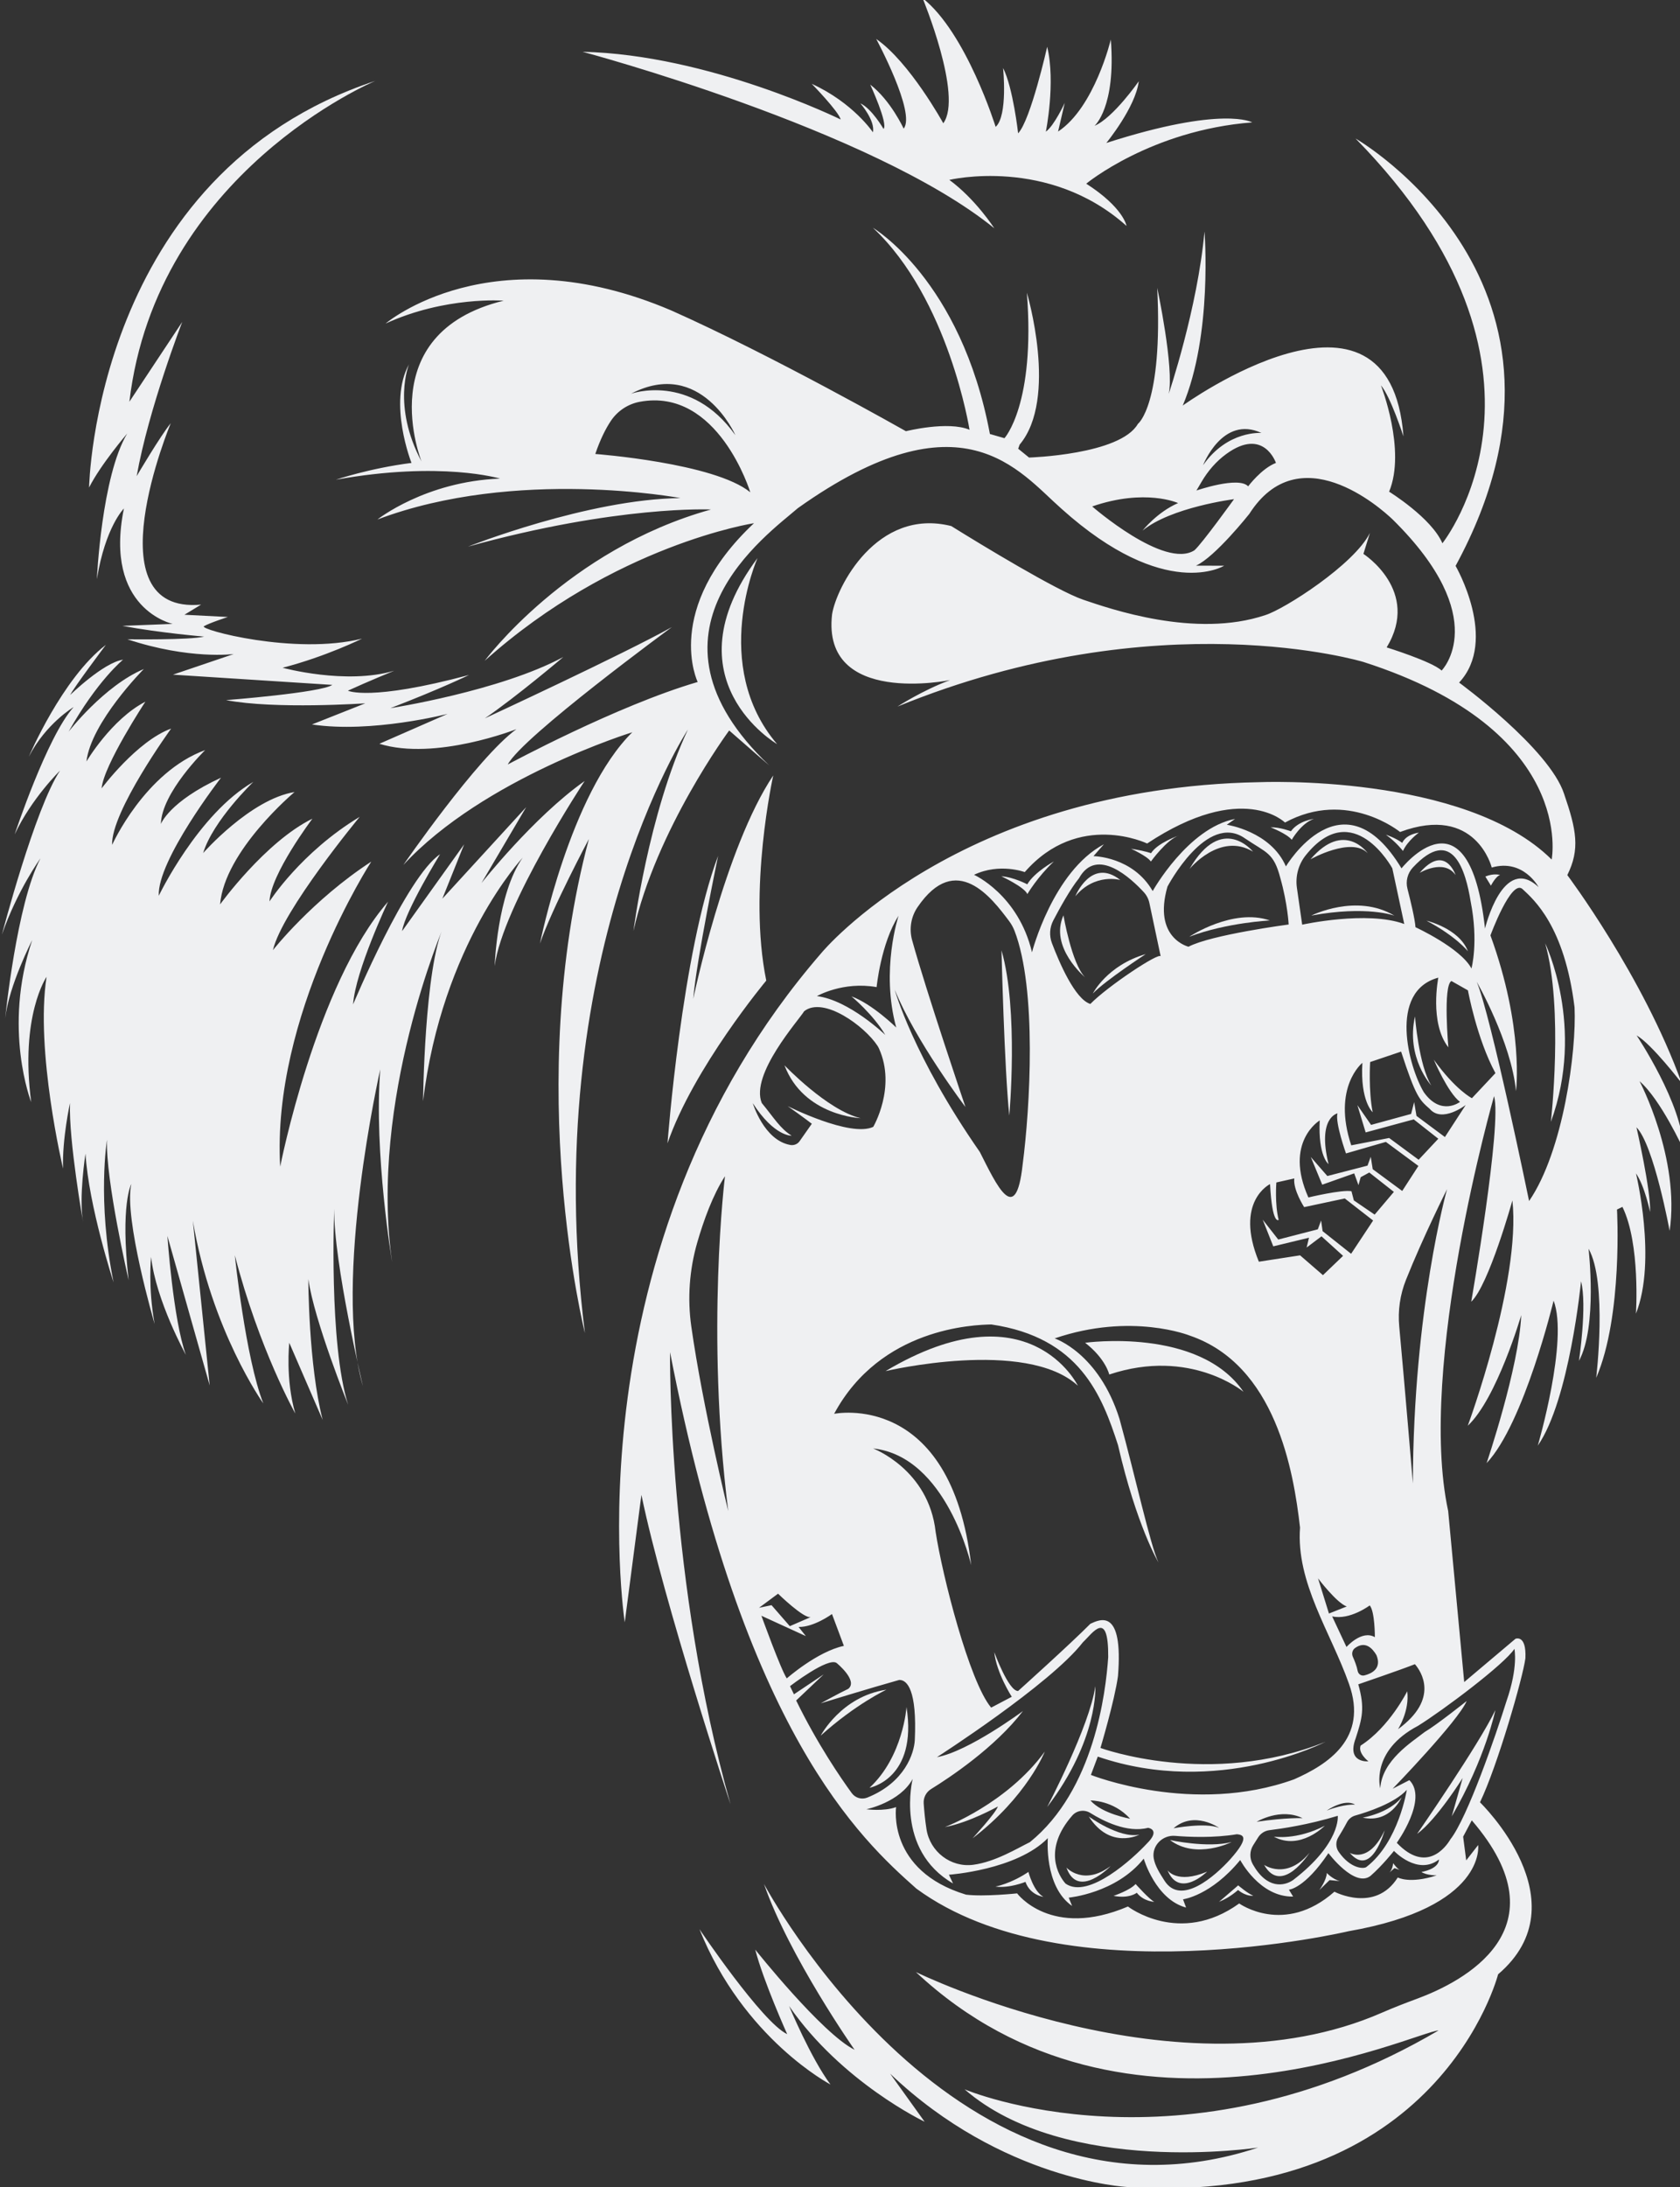 <?xml version="1.0" encoding="UTF-8" standalone="no"?>
<!-- Created with Inkscape (http://www.inkscape.org/) -->

<svg
   width="145.471mm"
   height="189.306mm"
   viewBox="0 0 145.471 189.306"
   version="1.1"
   id="svg8"
   sodipodi:docname="logoWhite.svg"
   inkscape:version="1.3.2 (091e20ef0f, 2023-11-25, custom)"
   inkscape:export-filename="../../../../../../Bilder/logoBEAST.png"
   inkscape:export-xdpi="96"
   inkscape:export-ydpi="96"
   xmlns:inkscape="http://www.inkscape.org/namespaces/inkscape"
   xmlns:sodipodi="http://sodipodi.sourceforge.net/DTD/sodipodi-0.dtd"
   xmlns:xlink="http://www.w3.org/1999/xlink"
   xmlns="http://www.w3.org/2000/svg"
   xmlns:svg="http://www.w3.org/2000/svg"
   xmlns:rdf="http://www.w3.org/1999/02/22-rdf-syntax-ns#"
   xmlns:cc="http://creativecommons.org/ns#"
   xmlns:dc="http://purl.org/dc/elements/1.1/">
  <rect x="0" y="0" width="145.471" height="189.306" fill="#333333" stroke="none"/>
  <sodipodi:namedview
     id="base"
     pagecolor="#ffffff"
     bordercolor="#666666"
     borderopacity="1.0"
     inkscape:pageopacity="0.0"
     inkscape:pageshadow="2"
     inkscape:zoom="0.98994949"
     inkscape:cx="253.54829"
     inkscape:cy="358.60415"
     inkscape:document-units="mm"
     inkscape:current-layer="layer1"
     showgrid="false"
     inkscape:window-width="1920"
     inkscape:window-height="1008"
     inkscape:window-x="0"
     inkscape:window-y="0"
     inkscape:window-maximized="1"
     showguides="true"
     units="mm"
     inkscape:showpageshadow="2"
     inkscape:pagecheckerboard="true"
     inkscape:deskcolor="#d1d1d1" />
  <defs
     id="defs2">
    <linearGradient
       id="I">
      <stop
         id="c" />
      <stop
         stop-opacity="0"
         id="d"
         offset="1" />
    </linearGradient>
    <linearGradient
       id="J">
      <stop
         stop-color="#737373"
         id="e" />
      <stop
         stop-opacity="0"
         stop-color="#737373"
         id="f"
         offset="1" />
    </linearGradient>
    <linearGradient
       id="K">
      <stop
         stop-color="#555"
         id="g" />
      <stop
         stop-color="#bbb"
         id="h"
         offset="1" />
    </linearGradient>
    <linearGradient
       id="L">
      <stop
         stop-color="#afafaf"
         id="i" />
      <stop
         stop-color="#888"
         id="j"
         offset="1" />
    </linearGradient>
    <linearGradient
       id="M">
      <stop
         stop-color="#eee"
         id="k" />
      <stop
         stop-opacity="0"
         stop-color="#eee"
         id="l"
         offset="1" />
    </linearGradient>
    <linearGradient
       id="N">
      <stop
         stop-color="#8f6b32"
         id="m" />
      <stop
         stop-color="#80602c"
         id="n"
         offset="1" />
    </linearGradient>
    <linearGradient
       id="O">
      <stop
         stop-color="#ddd"
         id="o" />
      <stop
         stop-color="#c0c0c0"
         id="p"
         offset="1" />
    </linearGradient>
    <linearGradient
       id="P">
      <stop
         stop-opacity="0.6"
         stop-color="#eee"
         id="q" />
      <stop
         stop-opacity="0"
         stop-color="#eee"
         id="r"
         offset="1" />
    </linearGradient>
    <linearGradient
       id="Q">
      <stop
         stop-color="#fff"
         id="s" />
      <stop
         stop-opacity="0"
         stop-color="#fff"
         id="t"
         offset="1" />
    </linearGradient>
    <linearGradient
       y2="6037.53"
       x2="2375.5"
       y1="6145.31"
       x1="2482.96"
       gradientUnits="userSpaceOnUse"
       id="R"
       xlink:href="#I" />
    <radialGradient
       gradientUnits="userSpaceOnUse"
       gradientTransform="matrix(1.495,-0.032,0.024,1.094,-13.242,-4.885)"
       r="51.641"
       cy="-3.334"
       cx="43.893"
       id="S"
       xlink:href="#Q" />
    <radialGradient
       gradientUnits="userSpaceOnUse"
       gradientTransform="matrix(3.997,-0.039,0.008,0.848,-269.489,9.042)"
       r="30.466"
       cy="0.354"
       cx="98.89"
       id="T"
       xlink:href="#P" />
    <radialGradient
       gradientTransform="matrix(2.108,-0.162,0.077,0.997,-93.373,13.308)"
       gradientUnits="userSpaceOnUse"
       r="16.828"
       cy="50.45"
       cx="78.948"
       id="U"
       xlink:href="#O" />
    <radialGradient
       gradientUnits="userSpaceOnUse"
       gradientTransform="matrix(1,0,0,0.992,0,0.699)"
       r="27.06"
       cy="72.04"
       cx="54.866"
       id="V"
       xlink:href="#N" />
    <radialGradient
       gradientUnits="userSpaceOnUse"
       gradientTransform="matrix(1.806,-0.079,0.043,0.992,-51.269,5.463)"
       r="27.301"
       cy="48.48"
       cx="57.878"
       id="W"
       xlink:href="#M" />
    <radialGradient
       gradientUnits="userSpaceOnUse"
       gradientTransform="matrix(1,0,0,1.095,0,-5.788)"
       r="51.25"
       cy="17.831"
       cx="47.28"
       id="X"
       xlink:href="#L" />
    <filter
       id="Y"
       x="-0.095"
       y="-0.143"
       width="1.189"
       height="1.286">
      <feGaussianBlur
         id="u"
         stdDeviation="0.746" />
    </filter>
    <linearGradient
       gradientUnits="userSpaceOnUse"
       y2="9.767"
       x2="90.54"
       y1="-25.663"
       x1="93.63"
       id="Z"
       xlink:href="#K" />
    <linearGradient
       gradientUnits="userSpaceOnUse"
       y2="32.457"
       x2="68.836"
       y1="-26.391"
       x1="75.32"
       id="a"
       xlink:href="#J" />
    <radialGradient
       gradientUnits="userSpaceOnUse"
       gradientTransform="matrix(1,0,0,0.182,0,99.955)"
       r="18.333"
       cy="122.17"
       cx="26.25"
       id="b"
       xlink:href="#I" />
  </defs>
  <g
     inkscape:label="Ebene 1"
     inkscape:groupmode="layer"
     id="layer1"
     transform="translate(-78.469,-95.567)">
    <g
       transform="matrix(0.294,-0.076,-0.076,-0.294,110.078,304.223)"
       inkscape:label="ink_ext_XXXXXX"
       id="g4523">
      <g
         transform="scale(0.1)"
         id="g4525">
        <path
           inkscape:connector-curvature="0"
           id="path4527"
           style="fill:#eff0f2;fill-opacity:1;fill-rule:nonzero;stroke:none"
           d="m 2283.38,6354.4 c 0,0 743.66,-419.15 1010.7,-780.84 0,0 -30.42,92.96 -89.58,165.63 0,0 290.72,-5.06 456.34,-253.52 0,0 5.08,52.39 -81.12,145.35 0,0 216.34,101.41 501.97,50.71 0,0 -67.61,67.61 -417.46,47.32 0,0 106.47,77.75 133.51,147.05 0,0 -96.33,-82.82 -153.79,-91.27 0,0 72.67,35.49 106.47,226.47 0,0 -92.96,-175.77 -211.27,-216.33 l 38.88,74.37 c 0,0 -45.64,-55.78 -72.68,-65.92 0,0 62.54,128.45 64.23,233.24 0,0 -98.03,-190.99 -141.97,-218.03 0,0 18.59,130.14 5.07,190.99 0,0 -20.29,-135.22 -62.54,-157.19 0,0 -13.52,280.57 -109.86,407.33 0,0 42.26,-299.16 -32.12,-360 0,0 -49.01,192.67 -125.06,280.56 0,0 57.47,-233.24 11.83,-267.04 0,0 -15.21,86.2 -60.85,145.35 0,0 21.98,-121.69 5.07,-131.83 0,0 -17.74,64.22 -45.62,87.04 0,0 29.15,-58.31 13.93,-88.73 0,0 -32.96,95.07 -134.36,177.46 0,0 54.51,-95.07 54.51,-119.15 0,0 -316.91,272.96 -664.23,370.98" />
        <path
           inkscape:connector-curvature="0"
           id="path4529"
           style="fill:#eff0f2;fill-opacity:1;fill-rule:nonzero;stroke:none"
           d="m 1768.73,4340.6 c 0,0 -314.36,-283.94 -380.28,-446.2 0,0 58.31,197.75 154.65,278.88 0,0 -283.94,-180 -448.73,-600.85 0,0 98.87,367.61 182.53,469.02 0,0 -332.107,-428.45 -382.818,-891.55 0,0 27.047,314.37 104.789,540.84 0,0 -283.945,-550.99 -273.801,-861.97 0,0 6.762,361.69 47.325,510.42 0,0 -111.551,-368.45 -101.407,-550.98 0,0 -33.804,256.9 -20.285,375.21 0,0 -60.844,-236.63 -60.844,-398.87 l -37.183,236.62 c 0,0 -37.184,-98.04 -33.805,-199.44 0,0 -54.082,202.82 -54.082,480 0,0 -43.945,-290.71 -27.043,-429.3 0,0 -91.266,236.62 -64.226,554.37 l -70.985,-466.48 -10.14,442.82 c 0,0 -43.942,-236.62 -33.805,-341.41 0,0 -43.942,170.7 -26.195,294.93 0,0 -30.422,-81.13 -38.028,-187.61 0,0 -10.144,314.37 35.492,403.1 0,0 -45.636,-48.17 -76.054,-263.67 0,0 7.601,294.09 40.562,403.11 0,0 -70.988,-159.72 -83.664,-398.03 0,0 -14.363,228.17 14.367,375.21 0,0 -50.703,-116.62 -55.773,-189.29 0,0 18.59,238.31 49.016,339.71 0,0 -47.325,-92.96 -65.918,-175.77 0,0 6.762,344.79 91.269,540.85 0,0 -101.414,-87.9 -131.832,-334.65 0,0 -27.043,223.09 118.309,446.19 0,0 -96.336,-108.17 -130.141,-196.05 0,0 113.238,307.6 211.266,415.77 0,0 -86.196,-70.99 -160.563,-182.53 0,0 180.844,324.5 277.184,410.7 0,0 -98.028,-55.77 -170.703,-143.66 0,0 158.871,246.76 253.519,309.29 0,0 -87.887,-25.35 -158.871,-104.79 0,0 147.887,192.68 292.391,253.52 0,0 -119.153,-95.06 -134.364,-112.81 0,0 115.352,65.91 171.129,59.58 0,0 -86.199,-39.3 -201.55,-159.72 0,0 130.562,101.41 252.253,119.16 0,0 -183.804,-109.02 -224.367,-214.23 0,0 98.871,98.87 205.352,122.96 0,0 -160.985,-145.78 -182.535,-207.89 0,0 130.562,105.21 234.507,115.35 0,0 -225.632,-186.34 -245.918,-278.87 0,0 141.973,177.46 324.508,195.21 0,0 -150.843,-86.2 -174.925,-172.4 0,0 38.027,55.78 199.011,84.93 0,0 -235.777,-182.53 -256.058,-281.4 0,0 166.48,197.74 342.254,246.76 0,0 -138.594,-77.75 -189.297,-160.57 0,0 169.015,114.93 295.777,103.1 0,0 -234.93,-111.55 -285.633,-256.9 0,0 169.012,140.28 316.055,170.7 0,0 -155.496,-123.38 -177.461,-197.74 0,0 121.687,113.24 309.289,169.01 0,0 -280.559,-202.81 -334.641,-305.92 0,0 143.657,109.86 334.641,174.09 0,0 -385.352,-353.24 -469.012,-776.62 0,0 228.168,476.62 486.762,654.09 0,0 -139.44,-167.33 -169.859,-258.6 0,0 238.309,314.37 347.329,352.4 0,0 -136.91,-131.83 -159.73,-185.07 l 233.25,195.21 -98.88,-134.37 296.62,192.68 -177.46,-177.47 c 0,0 190.14,144.51 357.46,207.89" />
        <path
           inkscape:connector-curvature="0"
           id="path4531"
           style="fill:#eff0f2;fill-opacity:1;fill-rule:nonzero;stroke:none"
           d="m 2405.07,4832.43 c 0,0 -207.89,-261.12 -78.59,-527.32 0,0 -258.59,256.05 78.59,527.32" />
        <path
           inkscape:connector-curvature="0"
           id="path4533"
           style="fill:#eff0f2;fill-opacity:1;fill-rule:nonzero;stroke:none"
           d="m 2293.52,4221.45 c 0,0 -152.11,-297.47 -165.63,-561.13 0,0 -263.67,-189.3 -388.73,-378.59 0,0 175.77,517.18 344.79,757.18 0,0 -133.53,-270.42 -170.71,-376.9 0,0 194.37,393.8 380.28,559.44" />
        <path
           inkscape:connector-curvature="0"
           id="path4535"
           style="fill:#eff0f2;fill-opacity:1;fill-rule:nonzero;stroke:none"
           d="m 2178.59,2497.51 c 0,0 410.71,-8.46 520.56,-177.47 0,0 -62.53,310.98 -520.56,177.47" />
        <path
           inkscape:connector-curvature="0"
           id="path4537"
           style="fill:#eff0f2;fill-opacity:1;fill-rule:nonzero;stroke:none"
           d="m 2749.86,2433.28 c 0,0 326.2,-37.19 402.25,-248.45 0,0 -114.93,160.56 -358.31,143.65 0,0 1.69,45.64 -43.94,104.8" />
        <path
           inkscape:connector-curvature="0"
           id="path4539"
           style="fill:#eff0f2;fill-opacity:1;fill-rule:nonzero;stroke:none"
           d="m 4035.22,3602.85 c -40.57,3.81 -53.25,-16.48 -53.25,-16.48 -15.21,19.02 -39.29,34.23 -39.29,34.23 24.08,-29.15 35.48,-57.04 35.48,-57.04 20.29,25.35 57.06,39.29 57.06,39.29" />
        <path
           inkscape:connector-curvature="0"
           id="path4541"
           style="fill:#eff0f2;fill-opacity:1;fill-rule:nonzero;stroke:none"
           d="m 3679.01,3673.84 c 0,0 38.03,39.3 76.06,41.83 0,0 -43.1,6.34 -72.26,-17.74 0,0 -29.15,20.28 -53.23,25.35 0,0 40.56,-29.16 49.43,-49.44" />
        <path
           inkscape:connector-curvature="0"
           id="path4543"
           style="fill:#eff0f2;fill-opacity:1;fill-rule:nonzero;stroke:none"
           d="m 3229.01,3763.84 c 0,0 39.3,-31.69 45.64,-49.44 0,0 59.58,49.44 96.34,51.97 0,0 -64.65,-5.06 -90,-29.15 0,0 -11.41,8.88 -51.98,26.62" />
        <path
           inkscape:connector-curvature="0"
           id="path4545"
           style="fill:#eff0f2;fill-opacity:1;fill-rule:nonzero;stroke:none"
           d="m 2798.88,3575.81 c 0,0 -76.07,-326.19 -96.34,-461.41 0,0 101.41,283.95 96.34,461.41" />
        <path
           inkscape:connector-curvature="0"
           id="path4547"
           style="fill:#eff0f2;fill-opacity:1;fill-rule:nonzero;stroke:none"
           d="m 2851.27,3780.32 c 0,0 55.77,-45.63 59.15,-67.61 0,0 40.57,40.57 96.34,70.99 0,0 -60.84,-15.21 -89.58,-43.94 0,0 -33.8,30.42 -65.91,40.56" />
        <path
           inkscape:connector-curvature="0"
           id="path4549"
           style="fill:#eff0f2;fill-opacity:1;fill-rule:nonzero;stroke:none"
           d="m 3020.28,3391.59 c 43.95,27.04 174.09,70.99 174.09,70.99 -114.94,-3.39 -174.09,-70.99 -174.09,-70.99" />
        <path
           inkscape:connector-curvature="0"
           id="path4551"
           style="fill:#eff0f2;fill-opacity:1;fill-rule:nonzero;stroke:none"
           d="m 2994.93,3628.21 c -62.54,-77.75 15.21,-185.92 15.21,-185.92 -27.04,47.33 -15.21,185.92 -15.21,185.92" />
        <path
           inkscape:connector-curvature="0"
           id="path4553"
           style="fill:#eff0f2;fill-opacity:1;fill-rule:nonzero;stroke:none"
           d="m 3177.04,3685.25 c -63.89,84.21 -135.63,-12.67 -135.63,-12.67 70.98,50.7 135.63,12.67 135.63,12.67" />
        <path
           inkscape:connector-curvature="0"
           id="path4555"
           style="fill:#eff0f2;fill-opacity:1;fill-rule:nonzero;stroke:none"
           d="m 4229.15,3427.93 c 0,0 -15.2,10.13 -41.83,6.34 l 8.88,-29.16 c 0,0 20.28,22.82 32.95,22.82" />
        <path
           inkscape:connector-curvature="0"
           id="path4557"
           style="fill:#eff0f2;fill-opacity:1;fill-rule:nonzero;stroke:none"
           d="m 3889.01,2896.37 c -20.28,64.23 4.23,201.98 4.23,201.98 -54.93,-107.33 -4.23,-201.98 -4.23,-201.98" />
        <path
           inkscape:connector-curvature="0"
           id="path4559"
           style="fill:#eff0f2;fill-opacity:1;fill-rule:nonzero;stroke:none"
           d="m 3561.12,3466.8 c -92.96,61.69 -234.08,12.68 -234.08,12.68 114.51,12.25 234.08,-12.68 234.08,-12.68" />
        <path
           inkscape:connector-curvature="0"
           id="path4561"
           style="fill:#eff0f2;fill-opacity:1;fill-rule:nonzero;stroke:none"
           d="m 3563.66,3668.77 c 0,0 -58.31,129.29 -187.6,-2.53 0,0 110.28,81.12 187.6,2.53" />
        <path
           inkscape:connector-curvature="0"
           id="path4563"
           style="fill:#eff0f2;fill-opacity:1;fill-rule:nonzero;stroke:none"
           d="m 4193.24,2710.46 c 163.94,238.31 111.55,496.9 111.55,496.9 5.07,-192.67 -111.55,-496.9 -111.55,-496.9" />
        <path
           inkscape:connector-curvature="0"
           id="path4565"
           style="fill:#eff0f2;fill-opacity:1;fill-rule:nonzero;stroke:none"
           d="m 3679.01,3450.74 c 160.99,-11.41 229.44,-59.58 229.44,-59.58 -88.73,90 -229.44,59.58 -229.44,59.58" />
        <path
           inkscape:connector-curvature="0"
           id="path4567"
           style="fill:#eff0f2;fill-opacity:1;fill-rule:nonzero;stroke:none"
           d="m 3993.38,3354.4 c 70.99,-64.65 92.54,-114.08 92.54,-114.08 -7.61,69.72 -92.54,114.08 -92.54,114.08" />
        <path
           inkscape:connector-curvature="0"
           id="path4569"
           style="fill:#eff0f2;fill-opacity:1;fill-rule:nonzero;stroke:none"
           d="m 4008.59,3491.31 c 0,0 77.33,22.81 97.61,-31.69 0,0 -6.34,95.07 -97.61,31.69" />
        <path
           inkscape:connector-curvature="0"
           id="path4571"
           style="fill:#eff0f2;fill-opacity:1;fill-rule:nonzero;stroke:none"
           d="m 3879.3,3582.58 c 0,0 -40.57,109.01 -162.26,24.08 0,0 129.3,34.22 162.26,-24.08" />
        <path
           inkscape:connector-curvature="0"
           id="path4573"
           style="fill:#eff0f2;fill-opacity:1;fill-rule:nonzero;stroke:none"
           d="m 2290.14,3213.28 c -86.19,45.63 -172.4,200.28 -172.4,200.28 16.91,-153.81 172.4,-200.28 172.4,-200.28" />
        <path
           inkscape:connector-curvature="0"
           id="path4575"
           style="fill:#eff0f2;fill-opacity:1;fill-rule:nonzero;stroke:none"
           d="m 2798.03,951.02 c -70.99,0 -168.6,49.44 -168.6,49.44 58.31,-73.519 168.6,-49.44 168.6,-49.44" />
        <path
           inkscape:connector-curvature="0"
           id="path4577"
           style="fill:#eff0f2;fill-opacity:1;fill-rule:nonzero;stroke:none"
           d="m 2548.73,1037.22 c -59.15,3.38 -126.76,86.2 -126.76,86.2 35.49,-108.17 126.76,-86.2 126.76,-86.2" />
        <path
           inkscape:connector-curvature="0"
           id="path4579"
           style="fill:#eff0f2;fill-opacity:1;fill-rule:nonzero;stroke:none"
           d="m 3481.69,962.859 -57.46,-98.039 c 135.2,136.91 196.05,261.97 196.05,261.97 -69.29,-82.81 -304.22,-285.618 -304.22,-285.618 64.22,25.348 165.63,121.687 165.63,121.687" />
        <path
           inkscape:connector-curvature="0"
           id="path4581"
           style="fill:#eff0f2;fill-opacity:1;fill-rule:nonzero;stroke:none"
           d="m 2709.3,886.789 c -92.96,-13.508 -108.18,32.121 -108.18,32.121 11.84,-87.89 108.18,-32.121 108.18,-32.121" />
        <path
           inkscape:connector-curvature="0"
           id="path4583"
           style="fill:#eff0f2;fill-opacity:1;fill-rule:nonzero;stroke:none"
           d="m 2447.32,971.309 c -89.58,-37.188 -123.37,27.043 -123.37,27.043 8.44,-98.032 123.37,-27.043 123.37,-27.043" />
        <path
           inkscape:connector-curvature="0"
           id="path4585"
           style="fill:#eff0f2;fill-opacity:1;fill-rule:nonzero;stroke:none"
           d="m 3005.92,866.09 c -83.66,-60.84 -134.37,-1.27 -134.37,-1.27 26.61,-98.871 134.37,1.27 134.37,1.27" />
        <path
           inkscape:connector-curvature="0"
           id="path4587"
           style="fill:#eff0f2;fill-opacity:1;fill-rule:nonzero;stroke:none"
           d="m 3299.15,952.711 c -47.32,-34.652 -121.69,-27.891 -121.69,-27.891 71.84,-36.332 121.69,27.891 121.69,27.891" />
        <path
           inkscape:connector-curvature="0"
           id="path4589"
           style="fill:#eff0f2;fill-opacity:1;fill-rule:nonzero;stroke:none"
           d="m 3066.76,929.469 c -88.73,-20.27 -148.31,6.351 -148.31,6.351 62.12,-58.308 148.31,-6.351 148.31,-6.351" />
        <path
           inkscape:connector-curvature="0"
           id="path4591"
           style="fill:#eff0f2;fill-opacity:1;fill-rule:nonzero;stroke:none"
           d="m 3229.01,874.121 c -68.44,-82.812 -112.39,-37.18 -112.39,-37.18 41.41,-87.043 112.39,37.18 112.39,37.18" />
        <path
           inkscape:connector-curvature="0"
           id="path4593"
           style="fill:#eff0f2;fill-opacity:1;fill-rule:nonzero;stroke:none"
           d="m 4340.28,3009.62 c -25.35,-121.69 -133.52,-388.73 -263.66,-501.98 0,0 27.04,539.15 11.83,642.26 0,0 52.39,-190.99 30.43,-329.58 0,0 67.6,167.32 40.55,447.89 0,0 98.03,141.97 121.69,104.79 23.67,-37.19 89.58,-131.83 59.16,-363.38 z m -348.17,-177.47 c 0,0 -38.87,33.8 -77.74,133.52 0,0 15.21,-101.4 42.25,-135.21 0,0 -62.54,-27.04 -92.96,52.4 -23.66,79.43 -27.04,304.22 121.69,305.91 0,0 -57.46,-118.31 -21.97,-199.44 0,0 28.73,174.09 55.77,180.85 l 38.88,-37.6 c 0,0 -10.14,-139.87 16.9,-248.03 z m -102.25,-87.88 -63.38,78.59 3.38,39.72 -16.9,-30.43 -118.31,-1.69 -23.66,64.23 3.38,-81.13 141.97,1.69 54.08,-70.98 -69.3,-43.95 -65.9,81.12 -109.87,6.77 c -11.82,174.08 89.58,219.72 89.58,219.72 -33.81,-104.8 -6.77,-143.66 -6.77,-143.66 3.39,62.52 28.74,140.28 28.74,140.28 l 92.96,6.76 c 8.45,-135.22 16.06,-146.2 38.03,-178.31 23.66,-49.02 102.25,-15.22 102.25,-15.22 z m -335.49,-932.96 c 0,0 46.85,273.3 74.31,443.03 7.21,44.55 24.83,86.73 51.48,123.16 78.15,106.8 178.43,221.41 178.43,221.41 0,0 -179.16,-307.6 -304.22,-787.6 z m -6.76,677.74 -62.54,82.82 3.38,30.42 -15.21,-21.97 h -116.62 l -28.73,65.92 10.14,-81.13 104.78,-1.69 -13.51,-25.36 49.01,20.29 45.64,-69.3 -69.3,-38.87 -49.01,70.99 -118.32,11.83 c -25.35,184.22 86.21,206.2 86.21,206.2 -23.67,-116.62 -1.7,-104.8 -1.7,-104.8 0,45.64 20.28,104.8 20.28,104.8 l 52.39,-1.69 c -11.82,-30.43 6.77,-86.2 6.77,-86.2 l 118.31,-5.07 62.53,-81.13 z m 169.01,-1206.76 c 0,0 -1.69,-52.39 -59.16,-138.59 -52.39,-84.5 -190.98,-294.079 -253.51,-341.411 -18.6,-18.59 -91.27,-77.738 -150.42,28.731 0,0 118.3,98.031 79.43,163.949 l -52.39,-11.84 c 0,0 229.85,140.291 267.04,189.301 0,0 -98.03,-43.94 -138.6,-55.77 -42.25,-18.6 -136.9,-47.33 -162.25,-123.379 0,0 -1.69,109.849 148.73,145.349 81.13,25.35 282.25,108.16 321.13,143.66 z M 3300.84,733 c 11.84,-13.531 39.73,-20.289 39.73,-20.289 -81.14,-5.07 -109.02,21.98 -109.02,21.98 -87.89,-82.82 -185.07,5.911 -185.07,5.911 -169.86,-86.204 -271.26,35.488 -271.26,35.488 -195.22,-76.051 -309.3,70.992 -309.3,70.992 C 2230.14,811.59 2169.3,962.43 2169.3,962.43 c 0,0 -93.81,13.941 -141.98,32.961 -201.54,122.959 -130.56,291.549 -130.56,291.549 -36.76,-3.81 -83.66,15.21 -83.66,15.21 0,0 97.6,-5.07 149.58,50.71 0,0 -100.15,-182.12 36.76,-317.33 l -5.07,27.05 c 0,0 190.14,-35.5 299.15,30.42 0,0 -45.63,-130.141 18.59,-204.512 l -3.38,25.364 c 0,0 133.53,-21.981 234.93,54.078 0,0 3.38,-120.848 81.98,-165.219 l -2.54,24.93 c 0,0 79.44,-10.129 185.91,67.609 0,0 27.05,-116.621 120,-138.59 l -6.75,21.969 c 0,0 43.94,-8.449 135.2,72.68 0,0 47.33,-114.938 99.72,-92.957 40.56,20.277 82.82,52.386 82.82,52.386 0,0 47.32,-86.187 118.31,-55.769 C 3349.86,727.93 3300.84,733 3300.84,733 Z m -1516.46,623.98 c -19.06,48.19 -59.82,159.67 -87.48,295.45 l 94.65,52.39 -96.34,-33.8 -5.07,25.35 c 0,0 126.76,54.09 145.35,30.42 0,0 47.33,-64.21 13.52,-79.43 -27.04,-5.07 -86.19,-20.28 -86.19,-20.28 0,0 147.04,6.77 233.24,8.45 21.97,-5.07 42.25,-40.56 0,-177.47 -10.96,-34.41 -56.66,-109.38 -171.98,-124.36 -17.02,-2.21 -33.39,7.33 -39.7,23.28 z m -122.97,554.04 108.17,-87.89 -13.52,30.43 c 42.25,-11.83 101.41,11.83 101.41,11.83 l 10.14,-96.34 c -77.75,3.38 -180.85,-49.01 -180.85,-49.01 -10.14,28.73 -25.35,190.98 -25.35,190.98 z m 61.69,49.02 c 0,0 53.24,-87.89 73.52,-87.89 l -64.23,-10.14 -35.49,70.99 -36.34,1.69 z m -48.92,799.06 c 9.06,80.57 35.25,158.27 76.57,228.03 32.99,55.69 76.61,119.74 123.62,162.77 0,0 -163.95,-414.08 -229.86,-926.2 0,0 3.66,304.06 29.67,535.4 z m 353.99,566.57 c -11.83,87.89 162.25,202.82 182.53,223.1 64.43,28.08 156.31,-84.31 177.79,-147.79 0.97,-2.9 1.69,-5.86 2.2,-8.88 20.47,-119.49 -71.81,-211.78 -71.81,-211.78 -70.99,-13.53 -221.41,118.31 -221.41,118.31 37.18,-43.94 54.08,-65.92 54.08,-65.92 l -46.2,-39.4 c -7.91,-6.75 -19.01,-8.06 -28.46,-3.73 -69.64,31.92 -73.65,142.01 -73.65,142.01 35.49,-107.74 84.08,-117.47 84.08,-117.47 -27.04,28.74 -35.49,60.85 -59.15,111.55 z m 399.72,237.89 c 0,0 43.1,117.89 111.54,181.27 0,0 -88.73,-136.9 -86.19,-306.77 0,0 -49.44,82.4 -101.41,117.89 0,0 46.9,-64.64 65.91,-130.56 0,0 -74.78,121.69 -160.98,155.92 0,0 82.39,22.81 171.13,-17.75 z M 2598,3755.05 c 147.04,128.71 211.73,-28.64 242.49,-103.06 4.18,-10.1 7.04,-20.65 8.3,-31.52 20.58,-177.07 -83.31,-499.5 -144.56,-651.42 -63.39,-167.32 -86.2,-38.03 -109.01,65.92 -116.63,314.36 -119.16,508.73 -119.16,508.73 20.28,-155.49 111.55,-374.37 111.55,-374.37 0,0 -25.7,345.83 -28.22,498.37 -0.55,33.36 13.51,65.37 38.61,87.35 z m 631.86,-2242.9 -5.07,104.79 c 0,0 33.8,-81.12 59.16,-98.03 z m 109.86,-98.03 c -30.42,30.43 -85.35,-6.76 -85.35,-6.76 l -17.75,94.65 c 45.64,-23.66 111.54,3.38 111.54,3.38 10.15,-20.28 -8.44,-91.27 -8.44,-91.27 z m -74.78,-38.49 c -1.64,9.51 3.31,19.21 12.31,22.69 34.28,13.26 48.07,-14.09 54.02,-34.9 5.7,-41.07 -26.33,-47.48 -47.75,-47.32 -9.15,0.07 -15.94,7.98 -15.35,17.12 0.93,14.14 -1.22,30.74 -3.23,42.41 z M 3096.17,888.07 c 9.9,9.5 22.73,22.219 34.36,35.051 7.1,7.828 16.97,12.559 27.55,12.789 35.17,0.77 117.78,5.692 160.93,34.129 0,0 -59.58,-138.168 -166.05,-183.801 -7.85,-4.488 -45.49,4.922 -66.34,61.614 -5.17,14.039 -1.25,29.859 9.55,40.218 z m -240.6,38.93 19.25,18.082 c 9.67,9.09 22.87,13.398 36.04,11.688 34.89,-4.559 109.97,-12.891 199,-9.129 0,0 -10.14,-77.743 -169.02,-145.352 -28.66,-10.559 -78.88,-7.648 -100.15,72.449 -5,18.821 0.69,38.934 14.88,52.262 z m 155.42,39.238 c 0,0 -43.1,13.512 -129.3,22.813 0,0 76.05,22.819 129.3,-22.813 z m 154.65,0 c 0,0 -30.42,10.133 -82.4,3.801 0,0 57.04,21.551 82.4,-3.801 z M 2963.35,3621.61 c 26.32,29.07 69.51,74.75 100.88,97.87 72.41,76.55 144.83,-39.4 169.01,-84.63 5.56,-10.39 8.22,-22.03 7.7,-33.81 l -6.86,-155.37 c -0.11,13.39 -167.49,-44.42 -228.16,-81.13 -39,24.14 -56.22,136.65 -62.66,195.15 -2.49,22.61 4.83,45.06 20.09,61.92 z m -505.89,-2384.95 32.12,45.63 c 302.53,-199.43 638.87,-121.69 638.87,-121.69 -351.55,-45.63 -625.35,143.67 -625.35,143.67 0,0 72.67,120 99.71,185.91 64.23,185.91 -10.13,169.02 -38.86,163.94 -70.99,-42.25 -247.61,-133.94 -247.61,-133.94 -26.62,6.34 -38.03,124.22 -38.03,124.22 -8.87,-59.58 16.48,-135.63 16.48,-135.63 l -64.65,-15.21 c -41.83,87.46 -40.56,400.56 -27.89,524.79 25.36,177.47 -113.24,274.65 -113.24,274.65 197.75,-74.37 187.61,-392.11 187.61,-392.11 69.3,498.58 -270.42,515.48 -270.42,515.48 189.29,204.52 449.57,145.78 497.75,134.37 234.5,-98.87 254.78,-275.07 263.66,-423.38 -6.34,-235.77 27.88,-352.39 27.88,-352.39 -10.14,53.24 -2.53,250.98 -5.07,423.38 -10.14,197.74 -121.69,268.73 -121.69,268.73 230.7,17.74 375.22,-88.73 375.22,-88.73 215.48,-141.98 190.13,-446.2 167.32,-608.45 -50.7,-149.58 10.14,-310.15 23.66,-465.63 15.21,-165.64 -116.62,-207.9 -219.71,-224.8 -304.23,-28.73 -557.76,157.19 -557.76,157.19 z m 190.15,-206.2 c 70.13,34.65 125.92,-31.261 125.92,-31.261 -34.65,25.351 -125.92,31.261 -125.92,31.261 z m -76.16,-68.671 c 3.12,36.012 40.88,58.521 75.01,46.621 37.4,-13.051 104.91,-33.711 171.85,-39.64 12.68,-5.071 39.3,-13.95 -36.76,-64.649 -51.97,-34.223 -169.86,-95.07 -196.48,-11.41 -7.61,23.461 -15.53,47.219 -13.62,69.078 z m -133.42,204.731 c 0,0 63.38,-15.21 96.34,-78.59 0,0 -73.53,32.96 -96.34,78.59 z m -60.75,-28.54 c 16.15,11.04 37.97,8.33 51.44,-5.87 29.81,-31.42 87.46,-82.21 148.74,-82.21 0,0 35.5,-13.95 -15.2,-43.11 -45.64,-29.149 -200.29,-112.81 -252.26,-51.97 -14.01,26.86 -38.76,110.67 67.28,183.16 z m -332.21,257.55 c 0,0 365.07,120 485.07,212.96 33.81,18.59 94.65,74.37 59.16,-59.16 -32.12,-96.33 -133.53,-356.62 -348.17,-454.64 -39.21,-8.04 -110.11,-29.84 -172.87,-22 -63.86,7.98 -109.66,66.95 -103.44,131 2.59,26.66 7.09,54.01 10.66,73.45 3.02,16.39 14.84,29.65 30.77,34.58 58.53,18.06 205.76,68.8 309.24,149.72 0,0 -179.15,-72.67 -270.42,-65.91 z M 3223.1,1125.11 c -13.52,-18.59 10.14,-49.02 10.14,-49.02 0,0 -62.54,10.15 -18.59,72.68 32.11,50.7 47.32,76.05 45.63,147.05 0,0 131.83,10.13 170.71,15.2 11.82,-23.66 43.94,-113.24 -92.96,-167.32 0,0 45.63,42.25 52.39,98.03 0,0 -74.36,-86.2 -167.32,-116.62 z m 387.04,2317.18 c 0,0 -221.41,27.04 -292.4,10.14 0,0 -92.95,49.02 -15.2,180.85 0,0 162.25,179.15 248.45,77.74 49.01,-55.77 69.29,-59.15 69.29,-135.21 1.69,-76.05 -10.14,-133.52 -10.14,-133.52 z m 45.63,-721.69 h -118.31 l -32.11,64.22 11.83,-84.5 96.35,8.45 3.37,-35.49 11.83,20.28 27.04,6.76 54.09,-70.99 -69.29,-49.01 -47.33,54.08 v 27.04 c -25.35,11.84 -123.38,13.53 -123.38,13.53 -28.74,170.7 86.2,204.5 86.2,204.5 -30.42,-98.03 -6.76,-126.76 -6.76,-126.76 1.69,136.91 60.84,133.53 60.84,133.53 -13.52,-23.66 -5.07,-116.62 -5.07,-116.62 l 118.31,3.38 72.68,-89.58 -62.53,-57.47 -65.92,81.13 3.38,35.5 z m 280.57,802.82 -6.76,-162.26 c -92.96,64.23 -282.26,70.99 -282.26,70.99 l 11.7,105.31 c 3.7,33.23 20.86,63.65 47.64,83.67 172.92,129.3 229.68,-97.71 229.68,-97.71 z m 192.67,-147.05 c -6.75,-118.31 -45.63,-185.91 -45.63,-185.91 -15.22,64.23 -125.07,153.81 -125.07,153.81 4.36,22.88 5.21,76.68 5.26,112.02 0.02,22.08 11.32,42.63 29.93,54.52 140.96,90.15 143.43,-48.88 135.51,-134.44 z m -1210.13,398.88 c 192.67,131.83 358.3,-8.45 358.3,-8.45 309.3,106.48 395.5,-40.56 395.5,-40.56 196.05,49.01 310.98,-108.18 310.98,-108.18 229.87,23.67 227.75,-163.52 227.75,-163.52 93.81,2.54 115.35,-87.46 115.35,-87.46 -74.79,117.89 -177.46,-76.06 -177.46,-76.06 59.58,413.25 -187.61,225.64 -187.61,225.64 -92.96,310.98 -317.74,87.88 -317.74,87.88 -16.91,108.17 -133.53,157.19 -133.53,157.19 l 27.04,10.14 c -136.89,8.45 -278.87,-140.28 -278.87,-140.28 -30.43,109.86 -138.59,138.59 -138.59,138.59 l 37.18,25.35 c -160.56,-38.87 -275.49,-246.76 -275.49,-246.76 3.38,169.02 -104.79,255.21 -104.79,255.21 79.44,15.21 141.98,-28.73 141.98,-28.73 z m 891.96,905.07 c -19.01,35.49 -145.77,25.35 -145.77,25.35 l 20.9,20.9 c 25.03,25.03 54.48,45.53 87.4,58.55 123.1,48.69 130.86,-60.01 130.86,-60.01 -43.95,-5.07 -93.39,-44.79 -93.39,-44.79 z M 3616.9,4542.15 c -96.33,-31.69 -250.98,193.95 -250.98,193.95 159.72,12.67 239.57,-51.98 239.57,-51.98 -64.65,-10.14 -117.88,-50.7 -117.88,-50.7 95.07,44.37 275.07,21.55 275.07,21.55 0,0 -120.42,-100.14 -145.78,-112.82 z m 268.74,275.91 c 0,0 -91.27,32.12 -184.23,-47.32 0,0 89.58,125.07 184.23,47.32 z m -1854.09,417.47 c 24.75,37.78 47.49,63.01 66.1,79.75 25.54,22.97 59.42,34.84 93.7,32.51 227.27,-15.46 240.76,-328.6 240.76,-328.6 -77.74,106.48 -400.56,216.34 -400.56,216.34 z m 400.14,-48.17 c -78.59,205.35 -258.59,188.88 -258.59,188.88 219.29,50.7 258.59,-188.88 258.59,-188.88 z m 1982.96,-1807.6 c 54.08,62.53 57.46,118.3 49.01,226.48 -8.44,135.21 -210.42,381.97 -210.42,381.97 139.44,88.73 73.52,324.5 73.52,324.5 623.66,669.3 28.73,1250.71 28.73,1250.71 459.73,-797.75 -49.01,-1178.88 -49.01,-1178.88 -11.83,77.75 -110.28,180.43 -110.28,180.43 77.33,102.67 53.23,299.15 53.23,299.15 18.6,-37.18 25.79,-156.76 25.79,-156.76 91.26,507.04 -587.33,242.54 -587.33,242.54 133.52,174.08 184.22,464.79 184.22,464.79 -74.37,-207.89 -214.65,-422.54 -214.65,-422.54 33.81,65.91 43.95,300.85 43.95,300.85 -67.61,-327.89 -150.42,-361.69 -150.42,-361.69 -70.99,-72.68 -324.51,-15.21 -324.51,-15.21 l -23.67,32.11 6.77,10.14 c 140.28,99.71 128.45,414.08 128.45,414.08 -55.77,-314.37 -165.64,-385.35 -165.64,-385.35 l -37.17,21.97 c 30.42,446.2 -175.79,652.4 -175.79,652.4 158.88,-250.14 122.54,-626.2 122.54,-626.2 -53.24,40.56 -176.62,41.41 -176.62,41.41 0,0 -314.36,304.22 -561.12,500.28 -442.82,341.41 -798.59,168.17 -798.59,168.17 185.06,32.95 342.25,-21.13 342.25,-21.13 -392.11,5.07 -341.41,-385.35 -341.41,-385.35 -42.26,175.77 34.65,277.18 34.65,277.18 -86.2,-91.27 -63.39,-273.8 -63.39,-273.8 -119.15,15.21 -220.56,7.61 -220.56,7.61 304.23,-22.82 453.81,-114.09 453.81,-114.09 -207.89,45.63 -367.61,-25.35 -367.61,-25.35 420.84,45.63 851.83,-157.18 851.83,-157.18 -256.05,63.37 -621.13,17.74 -621.13,17.74 443.66,7.61 697.19,-70.98 697.19,-70.98 -425.92,-7.61 -732.68,-256.06 -732.68,-256.06 441.13,228.17 841.69,187.61 841.69,187.61 -314.37,-172.4 -268.73,-398.03 -268.73,-398.03 -240.85,-7.61 -583.1,-92.12 -583.1,-92.12 59.16,65.92 550.99,261.98 550.99,261.98 -155.49,-40.56 -581.41,-118.31 -581.41,-118.31 103.1,37.18 260.28,113.23 260.28,113.23 -199.44,-49.01 -513.8,-17.74 -513.8,-17.74 154.65,17.74 240.84,35.49 240.84,35.49 -294.08,-2.53 -345.63,43.1 -345.63,43.1 55.77,10.14 141.97,21.97 141.97,21.97 -143.66,-5.07 -305.91,87.89 -305.91,87.89 128.44,0 240,23.66 240,23.66 -197.75,1.69 -444.514,141.97 -427.612,147.05 16.902,5.06 72.676,8.45 72.676,8.45 l -118.309,37.18 53.242,16.05 c -311.832,50.71 45.629,522.26 45.629,522.26 -38.027,-27.89 -131.832,-121.69 -131.832,-121.69 81.129,177.46 235.778,392.95 235.778,392.95 L 782.535,5712.15 c 238.315,613.52 907.605,709.86 907.605,709.86 -841.687,-55.77 -1079.999,-917.74 -1079.999,-917.74 49.015,55.77 143.664,121.68 143.664,121.68 -101.41,-99.71 -187.61,-380.28 -187.61,-380.28 60.848,138.6 125.071,175.78 125.071,175.78 -128.45,-263.66 52.398,-353.24 52.398,-353.24 l -140.285,30.42 c 101.414,-47.32 218.027,-87.89 218.027,-87.89 -40.562,0 -213.797,47.32 -213.797,47.32 157.184,-101.4 283.094,-116.61 283.094,-116.61 l -182.535,-13.52 432.682,-141.98 c -37.19,-13.52 -304.229,33.81 -304.229,33.81 128.449,-60.85 381.969,-108.17 381.969,-108.17 l -162.25,-20.28 c 158.87,-67.61 381.97,-67.61 381.97,-67.61 l -209.58,-33.8 c 141.97,-87.89 388.74,-57.47 388.74,-57.47 -128.46,-50.7 -409.02,-294.08 -409.02,-294.08 283.94,182.53 726.76,202.81 726.76,202.81 -216.34,-125.06 -405.63,-517.18 -405.63,-517.18 57.46,87.89 209.58,253.52 209.58,253.52 -358.31,-635.49 -363.38,-1360.56 -363.38,-1360.56 136.9,1064.79 714.92,1592.11 714.92,1592.11 -169.85,-205.35 -294.08,-517.18 -294.08,-517.18 134.37,263.66 407.33,485.07 407.33,485.07 57.46,-84.51 85.77,-125.07 85.77,-125.07 -293.24,468.17 160.98,638.87 262.39,689.58 537.47,205.35 636.34,-55.78 727.61,-190.14 220.56,-332.12 408.17,-272.96 408.17,-272.96 l -77.75,20.28 c 59.16,10.14 184.23,104.79 184.23,104.79 192.67,179.16 365.06,-74.37 392.11,-118.31 206.2,-344.79 27.05,-451.27 27.05,-451.27 -20.29,32.11 -135.22,103.1 -135.22,103.1 135.22,131.83 2.53,274.65 2.53,274.65 l 32.96,53.24 c -65.91,-76.06 -291.54,-149.58 -347.32,-152.12 -210.42,-15.21 -425.91,129.3 -491.83,172.4 -65.92,43.1 -244.23,226.48 -311.84,297.47 -192.67,104.78 -361.69,-87.89 -392.11,-158.88 -94.64,-246.76 278.88,-265.35 278.88,-265.35 -82.82,-8.45 -163.94,-35.5 -163.94,-35.5 797.74,108.17 1318.31,-209.57 1318.31,-209.57 540.84,-341.41 378.59,-679.44 378.59,-679.44 -179.16,300.85 -753.81,422.53 -753.81,422.53 C 2793.8,4055.81 2300.28,3697.5 2300.28,3697.5 1387.61,3068.77 1279.44,1990.46 1279.44,1990.46 l 136.9,339.72 c -15.21,-314.36 25.35,-917.75 25.35,-917.75 -15.21,659.16 155.49,1291.27 155.49,1291.27 -67.6,-1101.97 179.16,-1480.57 297.47,-1656.34 334.65,-409.008 1162.81,-425.919 1162.81,-425.919 398.88,-32.113 419.16,145.348 419.16,145.348 L 3432.68,733 l 8.44,67.602 35.5,38.867 C 3658.61,471.41 3334.21,400.211 3199.75,386.441 3163.68,382.738 3127.65,378.66 3091.86,372.91 2469.49,272.852 1833.8,817.512 1833.8,817.512 2274.87,121.691 3172.39,296.941 3234.93,283.422 2416.9,50.18 1884.51,459.199 1884.51,459.199 2100.85,144.82 2653.53,89.051 2653.53,89.051 1750.99,28.211 1477.18,1169.05 1477.18,1169.05 c 17.75,-218.03 131.83,-522.261 131.83,-522.261 -78.59,68.461 -202.81,347.332 -202.81,347.332 0,-93.801 27.88,-256.062 27.88,-256.062 -60.84,50.711 -167.32,352.401 -167.32,352.401 43.1,-334.64 250.98,-522.249 250.98,-522.249 -35.49,86.187 -58.3,245.91 -58.3,245.91 91.26,-248.449 291.55,-415.769 291.55,-415.769 l -60.85,157.179 C 1923.38,180.32 2263.1,73.852 2263.1,73.852 3109.86,-205.031 3439.43,395.82 3439.43,395.82 c 286.49,139.43 72.68,487.602 72.68,487.602 74.37,87.887 207.89,314.358 228.17,365.068 20.29,65.91 -13.52,60.84 -13.52,60.84 l -172.39,-82.81 77.74,483.38 c 16.9,422.53 422.54,1112.11 422.54,1112.11 3.38,-81.12 -209.58,-550.99 -209.58,-550.99 60.85,33.8 185.92,250.15 185.92,250.15 -33.81,-229.86 -283.95,-589.86 -283.95,-589.86 99.72,54.08 226.49,267.04 226.49,267.04 -43.95,-143.66 -201.14,-383.66 -201.14,-383.66 131.84,82.82 300.85,400.56 300.85,400.56 13.52,-120 -147.04,-388.73 -147.04,-388.73 120,103.1 236.61,422.53 236.61,422.53 0,-70.99 -62.53,-218.03 -62.53,-218.03 76.06,81.13 106.48,302.54 106.48,302.54 28.73,-106.48 -70.99,-361.69 -70.99,-361.69 118.31,152.11 177.47,449.57 177.47,449.57 l 16.9,3.38 c 23.66,-114.92 -38.87,-304.22 -38.87,-304.22 96.34,131.83 100.14,387.04 100.14,387.04 15.21,-40.56 11.4,-116.62 11.4,-116.62 17.76,58.31 22.83,243.38 22.83,243.38 35.48,-60.84 17.74,-309.29 17.74,-309.29 81.12,192.67 23.66,434.36 23.66,434.36 45.64,-65.91 72.68,-219.72 72.68,-219.72 30.42,125.07 -48.17,348.18 -48.17,348.18 35.49,-34.23 90.42,-163.95 90.42,-163.95 -30.42,324.51 -167.32,655.78 -167.32,655.78" />
        <path
           inkscape:connector-curvature="0"
           id="path4595"
           style="fill:#eff0f2;fill-opacity:1;fill-rule:nonzero;stroke:none"
           d="m 1739.58,1537.93 c 0,0 84.93,93.8 214.22,79.85 0,0 -95.07,-17.74 -214.22,-79.85" />
        <path
           inkscape:connector-curvature="0"
           id="path4597"
           style="fill:#eff0f2;fill-opacity:1;fill-rule:nonzero;stroke:none"
           d="m 1996.9,1555.67 c 0,0 -44.37,-134.36 -159.72,-196.47 0,0 139.44,-10.15 159.72,196.47" />
        <path
           inkscape:connector-curvature="0"
           id="path4599"
           style="fill:#eff0f2;fill-opacity:1;fill-rule:nonzero;stroke:none"
           d="m 2017.18,1196.94 c 0,0 187.61,20.28 329.58,136.91 0,0 -81.12,-111.56 -261.12,-187.61 0,0 82.39,53.23 92.53,69.71 0,0 -91.27,-24.08 -160.99,-19.01" />
        <path
           inkscape:connector-curvature="0"
           id="path4601"
           style="fill:#eff0f2;fill-opacity:1;fill-rule:nonzero;stroke:none"
           d="m 2533.1,1478.35 c 0,0 -29.15,-149.58 -219.3,-299.15 0,0 174.93,192.67 219.3,299.15" />
        <path
           inkscape:connector-curvature="0"
           id="path4603"
           style="fill:#eff0f2;fill-opacity:1;fill-rule:nonzero;stroke:none"
           d="m 2114.37,996.66 c 0,0 43.94,-3.379 101.41,16.9 0,0 0,-57.47 23.66,-79.439 0,0 -35.49,13.52 -38.88,54.09 0,0 -49.01,-6.77 -86.19,8.449" />
        <path
           inkscape:connector-curvature="0"
           id="path4605"
           style="fill:#eff0f2;fill-opacity:1;fill-rule:nonzero;stroke:none"
           d="m 2433.8,886.789 c 0,0 49.01,3.391 69.3,16.91 0,0 27.04,-52.39 38.87,-62.527 0,0 -29.16,8.449 -41.83,37.598 0,0 -24.92,-11.829 -66.34,8.019" />
        <path
           inkscape:connector-curvature="0"
           id="path4607"
           style="fill:#eff0f2;fill-opacity:1;fill-rule:nonzero;stroke:none"
           d="m 2720.7,795.109 c 0,0 34.23,16.481 64.65,31.68 0,0 20.29,-29.148 34.23,-39.277 0,0 -19.01,1.258 -38.03,26.609 0,0 -27.89,-15.211 -60.85,-19.012" />
        <path
           inkscape:connector-curvature="0"
           id="path4609"
           style="fill:#eff0f2;fill-opacity:1;fill-rule:nonzero;stroke:none"
           d="m 3005.92,755.809 c 0,0 26.62,21.55 32.96,41.832 0,0 11.4,-21.551 30.42,-31.692 l -27.89,10.141 -35.49,-20.281" />
        <path
           inkscape:connector-curvature="0"
           id="path4611"
           style="fill:#eff0f2;fill-opacity:1;fill-rule:nonzero;stroke:none"
           d="m 3210,753.281 c 0,0 11.41,3.801 19.01,24.078 0,0 8.45,-22.39 16.06,-24.929 l -16.06,10.351 -19.01,-9.5" />
      </g>
    </g>
  </g>
</svg>
